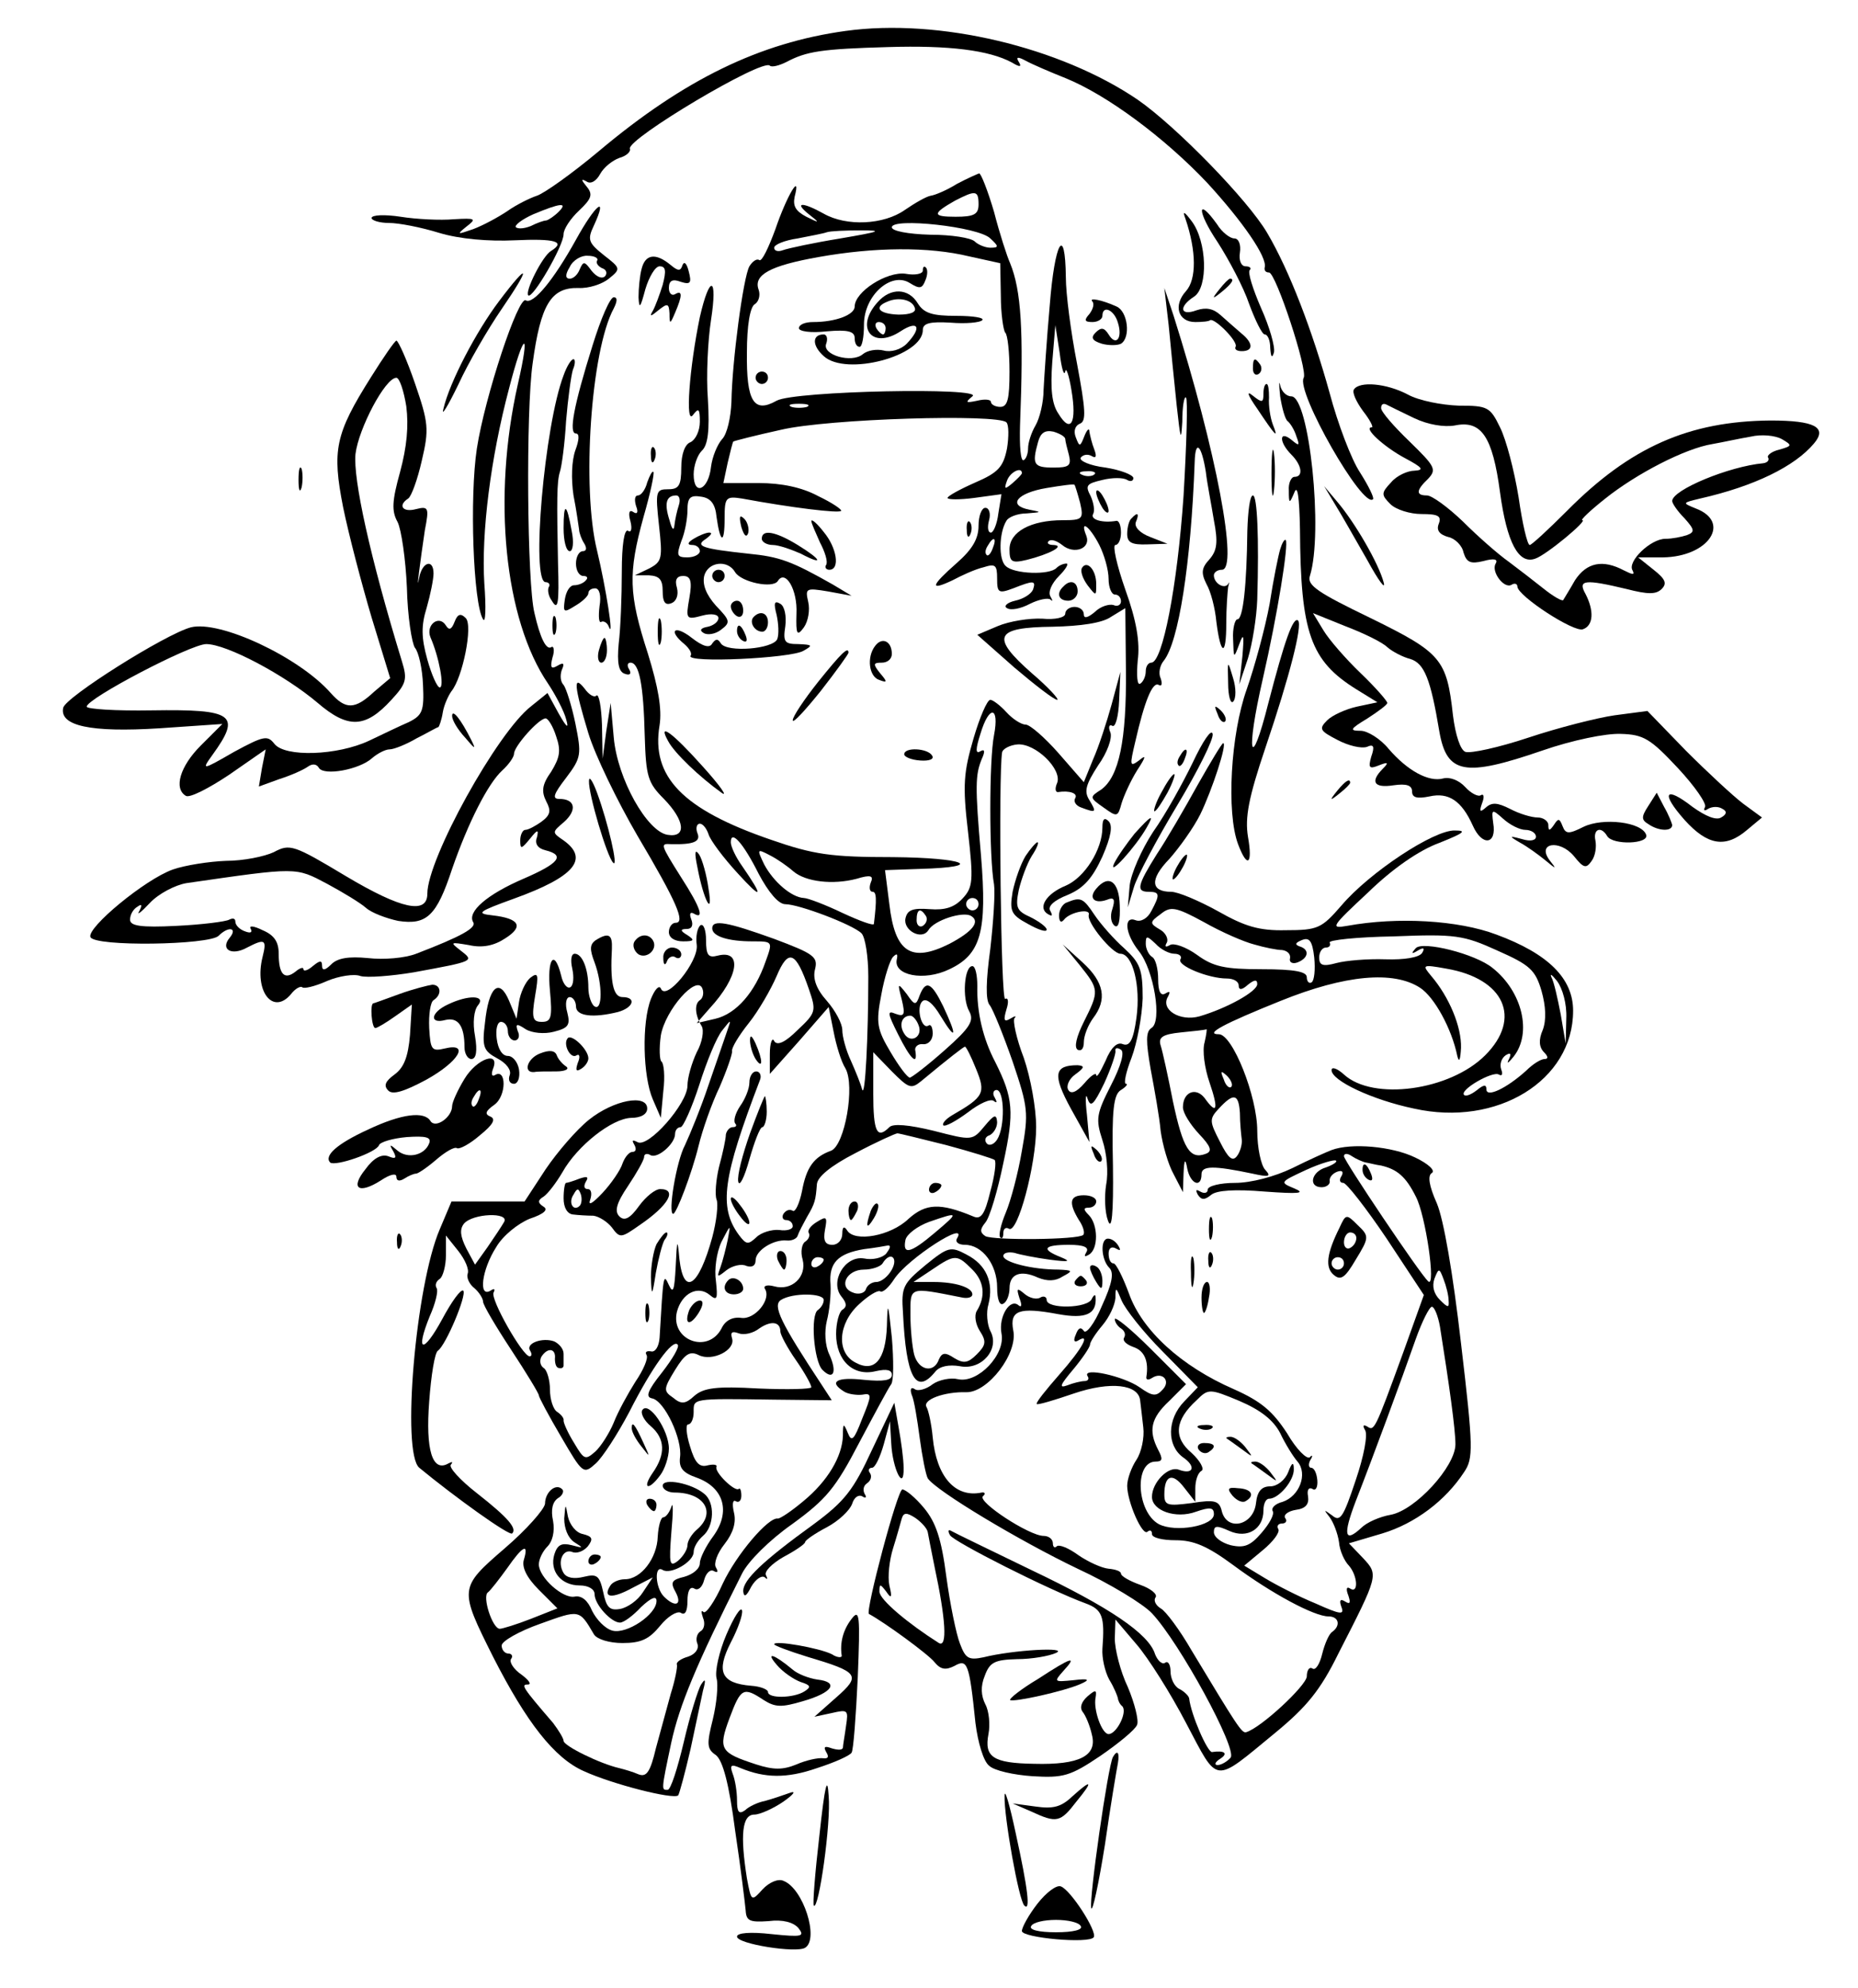 <?xml version="1.0" standalone="no"?>
<!DOCTYPE svg PUBLIC "-//W3C//DTD SVG 20010904//EN"
 "http://www.w3.org/TR/2001/REC-SVG-20010904/DTD/svg10.dtd">
<svg version="1.0" xmlns="http://www.w3.org/2000/svg"
 width="300pt" height="321pt" viewBox="0 0 300 321"
 preserveAspectRatio="xMidYMid meet">
<g transform="translate(0,321) scale(0.1,-0.1)"
fill="#000000" stroke="none">
<path d="M1365 3160 c-138 -19 -260 -78 -398 -194 -43 -36 -88 -68 -100 -72
-12 -4 -34 -15 -48 -25 -15 -10 -39 -23 -55 -29 -26 -9 -27 -9 -11 4 17 13 15
14 -20 12 -22 -2 -61 0 -86 4 -26 4 -47 3 -47 -2 0 -4 13 -8 28 -8 16 0 52 -7
81 -16 33 -10 80 -14 122 -12 65 3 83 -2 59 -17 -14 -8 -43 -66 -37 -72 7 -6
57 80 57 99 0 8 11 25 25 38 20 19 23 26 12 39 -9 11 -9 13 0 8 7 -5 16 1 22
12 6 11 20 22 31 26 11 3 19 10 17 15 -4 16 214 146 226 134 3 -3 15 0 27 6
32 17 56 21 164 24 98 3 163 -5 200 -25 13 -8 16 -7 11 1 -5 8 -2 9 11 2 11
-6 39 -18 64 -28 67 -27 160 -96 229 -169 57 -62 98 -121 93 -137 -1 -5 2 -8
7 -8 11 0 63 -158 56 -170 -13 -22 96 -213 112 -196 2 2 -7 21 -21 43 -14 21
-36 79 -49 128 -28 101 -65 198 -101 259 -31 53 -147 172 -209 215 -125 85
-321 132 -472 111z m-463 -292 c-7 -7 -16 -13 -20 -14 -4 0 -15 -4 -25 -9 -10
-4 -20 -5 -24 -2 -3 3 10 13 28 21 43 18 57 20 41 4z"/>
<path d="M1545 2913 c-16 -10 -35 -18 -42 -19 -7 -1 -26 -12 -42 -23 -34 -24
-94 -27 -131 -6 -34 19 -49 19 -24 -1 18 -14 18 -15 -4 -4 -17 9 -22 17 -19
32 11 42 -13 1 -31 -52 -11 -30 -22 -53 -26 -50 -4 3 -11 -2 -16 -10 -10 -18
-28 -154 -29 -219 -1 -25 -7 -52 -15 -60 -8 -9 -16 -29 -18 -45 -4 -37 -28
-48 -28 -12 0 14 6 31 13 38 10 9 13 32 10 83 -3 38 0 96 5 128 11 71 -2 75
-18 5 -17 -82 -24 -176 -11 -158 9 12 11 10 11 -11 0 -15 -7 -29 -15 -33 -9
-3 -15 -19 -15 -41 0 -29 -4 -35 -21 -35 -20 0 -21 -3 -15 -58 6 -54 5 -59
-16 -70 l-23 -11 23 0 c17 -1 22 -7 22 -26 0 -17 4 -23 14 -19 8 3 12 13 9 25
-4 13 0 19 10 19 12 0 15 -8 10 -36 -6 -34 -5 -35 21 -28 15 4 26 2 26 -4 0
-6 -8 -12 -17 -14 -12 -2 -14 -6 -7 -10 6 -4 19 -2 28 5 16 12 15 15 -8 39
-16 18 -22 34 -19 48 6 23 38 27 50 6 10 -16 61 -27 69 -14 12 19 32 -14 30
-53 -1 -34 1 -37 12 -22 7 10 10 28 7 41 -5 22 -4 23 32 17 l38 -7 -30 18
c-67 38 -86 45 -137 50 -74 8 -87 12 -68 24 8 6 11 10 5 10 -5 0 -17 -5 -25
-10 -10 -6 -11 -10 -2 -10 6 0 12 -4 12 -10 0 -5 -9 -10 -20 -10 -17 0 -18 3
-10 26 6 14 10 37 10 50 0 20 4 25 22 22 15 -2 23 -11 25 -33 6 -43 13 -44 13
-2 0 34 2 36 28 32 81 -15 156 -24 160 -20 2 2 -14 13 -37 24 -26 14 -59 21
-96 21 l-57 0 7 33 c4 17 8 33 9 34 1 1 36 10 77 19 76 18 350 26 364 12 4 -4
4 -23 1 -42 -6 -30 -14 -39 -51 -55 -25 -11 -45 -22 -45 -25 0 -3 20 -3 43 0
l44 6 -5 -31 c-2 -17 -8 -31 -12 -31 -5 0 -6 9 -3 20 3 11 0 20 -6 20 -6 0
-11 -13 -11 -29 0 -21 -10 -38 -35 -60 -42 -37 -45 -46 -7 -28 15 8 37 18 50
21 19 6 22 4 22 -18 0 -23 2 -25 26 -16 33 13 37 13 32 -2 -3 -7 -15 -15 -29
-18 -13 -3 -19 -9 -13 -12 6 -4 22 -1 37 7 14 7 29 10 33 7 4 -4 4 -2 0 5 -4
7 2 21 14 33 11 11 16 20 12 20 -5 0 -12 -3 -16 -7 -11 -12 -69 -10 -82 3 -12
10 -11 54 1 73 3 6 18 12 33 12 24 2 25 2 4 6 -36 7 -20 27 28 35 24 4 45 7
45 5 1 -1 5 -14 9 -29 6 -26 4 -28 -28 -28 -52 0 -86 -19 -86 -47 0 -20 3 -23
28 -17 36 9 63 23 43 24 -8 0 -11 3 -8 6 4 4 13 1 22 -6 19 -16 47 -6 39 15
-11 27 5 16 21 -15 8 -16 15 -40 15 -55 0 -14 5 -25 10 -25 6 0 10 -5 10 -11
0 -6 -6 -9 -12 -6 -7 2 -21 -2 -30 -11 -12 -10 -18 -11 -18 -4 0 7 -7 12 -15
12 -8 0 -15 -5 -15 -11 0 -6 -16 -10 -37 -8 -21 1 -53 -4 -72 -12 l-33 -14 60
-53 c33 -28 64 -52 69 -52 4 0 -14 20 -41 43 -67 59 -60 74 34 75 45 1 80 6
94 16 l23 14 1 -101 c1 -112 -11 -171 -40 -192 -19 -12 -19 -13 4 -29 22 -16
23 -15 29 7 4 13 15 37 25 53 15 23 15 26 3 16 -15 -11 -15 -8 -6 30 15 66 28
98 38 92 5 -3 6 2 3 11 -4 8 -1 21 5 28 24 30 44 156 50 321 1 37 11 28 18
-16 2 -18 9 -53 13 -78 7 -36 5 -49 -7 -63 -13 -14 -14 -22 -5 -40 7 -12 14
-39 16 -61 7 -55 16 -57 16 -3 0 25 2 51 3 59 2 7 2 10 0 5 -6 -9 -23 1 -23
14 0 5 6 9 13 9 27 0 -9 192 -78 410 l-15 45 7 -60 c3 -33 9 -91 13 -130 6
-54 7 -60 9 -26 0 24 3 42 6 39 3 -3 1 -75 -4 -159 -10 -146 -34 -269 -52
-269 -5 0 -9 -6 -9 -14 0 -8 -4 -17 -9 -20 -5 -3 -6 14 -4 37 4 30 -2 65 -20
115 -14 40 -21 72 -16 72 5 0 9 9 9 20 0 11 -3 19 -7 19 -23 -4 -43 2 -38 11
3 5 1 18 -4 29 -9 17 -7 20 19 26 16 4 34 4 40 0 5 -3 10 -2 10 3 0 5 -20 13
-45 17 -25 3 -43 11 -40 16 4 5 11 6 17 3 8 -5 9 -1 5 10 -4 10 -7 23 -8 29 0
7 -4 3 -8 -7 -7 -18 -8 -18 -14 -2 -4 10 -1 19 7 22 10 4 9 22 -5 97 -10 51
-18 113 -18 139 -1 87 -18 58 -26 -45 -5 -56 -9 -118 -10 -137 0 -19 -6 -45
-13 -57 -7 -12 -12 -28 -12 -37 0 -8 -3 -17 -7 -19 -5 -3 -7 23 -6 56 6 153 2
218 -16 262 -5 11 -17 48 -26 83 -10 34 -21 62 -24 62 -3 -1 -19 -8 -36 -17z
m35 -33 c0 -16 -7 -20 -37 -20 -38 0 -38 5 -1 26 33 17 38 17 38 -6z m19 -55
c14 -13 14 -15 0 -15 -8 0 -20 5 -25 10 -6 6 -38 11 -72 11 -36 1 -62 6 -62
12 0 16 140 1 159 -18z m-242 0 c-43 -7 -85 -16 -93 -19 -8 -3 -14 -1 -14 4 0
5 17 12 38 15 20 4 42 8 47 10 6 2 30 3 55 3 37 0 31 -2 -33 -13z m208 -29
l50 -11 1 -53 c0 -28 4 -55 7 -59 4 -3 7 -32 7 -63 0 -44 -3 -57 -15 -57 -8 0
-15 4 -15 8 0 4 -10 5 -22 2 -19 -4 -20 -3 -8 7 21 15 -287 9 -316 -7 -37 -21
-49 -1 -48 78 0 43 5 74 13 78 6 4 9 14 6 23 -9 24 18 39 97 53 90 16 177 17
243 1z m155 -186 c1 8 6 -5 10 -30 9 -53 -1 -71 -21 -38 -11 16 -13 41 -10 83
l5 60 7 -45 c3 -25 7 -38 9 -30z m-417 -57 c-7 -2 -19 -2 -25 0 -7 3 -2 5 12
5 14 0 19 -2 13 -5z m417 -52 c0 -3 3 -15 6 -26 4 -17 0 -20 -25 -20 -32 0
-35 5 -25 41 4 15 11 20 25 17 10 -3 19 -8 19 -12z m-70 -55 c0 -2 -7 -9 -15
-16 -13 -11 -14 -10 -9 4 5 14 24 23 24 12z m117 -2 c-3 -3 -12 -4 -19 -1 -8
3 -5 6 6 6 11 1 17 -2 13 -5z m-671 -50 c-3 -9 -6 -23 -7 -32 -1 -10 -4 -7 -8
8 -9 28 -5 40 11 40 5 0 7 -7 4 -16z m507 -69 c-3 -9 -8 -14 -10 -11 -3 3 -2
9 2 15 9 16 15 13 8 -4z"/>
<path d="M1490 2773 c0 -5 -12 -8 -28 -5 -30 4 -82 -29 -82 -53 0 -13 -30 -25
-67 -25 -13 0 -23 -4 -23 -10 0 -5 19 -8 45 -5 34 3 45 0 45 -11 0 -8 3 -14 8
-14 4 0 7 16 7 36 0 47 44 86 74 67 16 -10 20 -9 25 4 4 9 4 18 1 21 -3 3 -5
1 -5 -5z"/>
<path d="M1417 2722 c-37 -41 -9 -77 37 -47 29 19 35 6 10 -20 -10 -10 -26
-14 -37 -11 -12 3 -27 0 -34 -6 -18 -15 -66 -1 -59 17 3 8 1 15 -4 15 -19 0
-19 -18 0 -35 36 -33 160 0 160 42 0 11 11 14 45 12 24 -2 47 0 51 4 4 4 -15
7 -42 7 -38 0 -52 4 -62 20 -15 25 -44 26 -65 2z m60 -9 c3 -7 -7 -11 -26 -11
-32 1 -41 12 -18 21 18 8 40 3 44 -10z m-47 -33 c0 -5 -2 -10 -4 -10 -3 0 -8
5 -11 10 -3 6 -1 10 4 10 6 0 11 -4 11 -10z"/>
<path d="M1220 2600 c0 -5 5 -10 10 -10 6 0 10 5 10 10 0 6 -4 10 -10 10 -5 0
-10 -4 -10 -10z"/>
<path d="M930 2823 c-36 -65 -69 -105 -81 -98 -12 8 -66 -155 -79 -239 -12
-78 -6 -251 10 -276 4 -7 5 19 2 58 -5 81 10 202 40 315 24 93 35 97 14 6 -41
-182 -22 -379 49 -483 12 -18 26 -45 29 -57 5 -17 1 -14 -12 9 l-18 33 -26
-21 c-55 -42 -168 -247 -168 -303 0 -34 -42 -25 -131 28 -85 51 -91 53 -117
39 -15 -7 -49 -14 -77 -14 -27 -1 -66 -7 -86 -14 -45 -16 -139 -94 -133 -109
6 -16 192 -13 207 2 16 16 31 13 18 -3 -16 -19 3 -30 28 -16 29 15 32 13 25
-15 -14 -56 17 -95 46 -60 7 9 15 13 18 11 2 -3 20 1 40 10 19 8 44 12 54 8
11 -3 50 0 86 6 98 18 98 18 76 35 -18 14 -17 14 13 9 22 -5 41 -1 59 11 30
19 23 32 -21 37 -27 3 -23 6 35 27 97 35 122 64 80 94 -19 13 -19 13 1 30 21
19 18 37 -8 37 -12 0 -9 8 11 34 25 33 25 38 15 88 -6 29 -15 57 -19 62 -5 5
-6 15 -3 24 5 11 3 13 -7 7 -10 -6 -12 -3 -8 13 4 12 2 20 -2 17 -8 -5 -18 15
-27 55 -12 47 -14 326 -3 403 13 96 30 123 74 122 16 -1 38 6 49 15 20 16 19
17 -8 38 -25 20 -27 25 -16 48 23 50 3 35 -29 -23z m34 -34 c-2 -4 2 -9 8 -12
7 -2 9 -8 5 -13 -5 -5 -14 -1 -22 9 -11 15 -13 16 -19 2 -3 -8 -10 -15 -16
-15 -7 0 -8 6 0 19 5 11 19 19 29 18 11 0 18 -4 15 -8z m-66 -768 c8 -23 6
-34 -8 -57 -15 -21 -16 -32 -8 -48 8 -15 7 -22 -8 -33 -10 -7 -21 -13 -26 -13
-4 0 -8 -8 -8 -17 0 -15 2 -14 16 3 12 15 14 15 11 2 -4 -10 1 -18 14 -21 32
-8 22 -21 -36 -46 -58 -25 -91 -53 -81 -70 6 -9 -19 -23 -92 -51 -18 -7 -52
-10 -78 -7 -31 3 -49 0 -59 -10 -10 -10 -15 -11 -15 -2 0 9 -4 8 -15 -1 -8 -7
-15 -9 -15 -5 0 4 -6 2 -13 -4 -18 -14 -27 -4 -27 29 0 19 -7 30 -26 38 -14 7
-23 8 -19 2 3 -6 -1 -7 -9 -4 -9 3 -16 10 -16 16 0 5 -4 6 -10 3 -5 -3 -43 -8
-85 -10 -58 -3 -75 0 -75 10 0 8 5 17 12 21 7 5 8 3 3 -7 -5 -8 3 -2 17 13 14
15 41 29 59 32 180 26 176 26 227 -1 26 -14 54 -31 63 -39 9 -8 33 -17 52 -21
46 -7 62 8 87 84 26 75 58 138 81 159 11 10 19 22 19 27 0 12 40 57 51 57 4 0
12 -13 17 -29z"/>
<path d="M1914 2857 c18 -53 18 -98 1 -117 -21 -23 -13 -50 15 -50 11 0 22 1
24 3 7 4 46 -35 41 -43 -2 -4 2 -7 10 -7 19 0 19 13 -1 29 -8 7 -23 20 -33 29
-12 11 -24 13 -39 8 -27 -10 -29 6 -4 22 23 15 21 89 -4 122 -12 16 -15 17
-10 4z"/>
<path d="M1966 2819 c18 -28 42 -73 51 -100 10 -27 21 -49 25 -49 5 0 9 -10 9
-22 1 -15 3 -17 6 -7 2 9 -7 41 -21 72 -13 30 -22 58 -18 61 3 3 0 6 -7 6 -7
0 -11 10 -9 22 2 13 -2 23 -9 23 -7 0 -20 10 -28 23 -33 46 -32 20 1 -29z"/>
<path d="M1036 2776 c-3 -11 -5 -32 -5 -46 1 -20 3 -17 11 13 6 20 16 37 23
37 10 0 11 -7 5 -30 -5 -16 -12 -35 -16 -42 -6 -10 -3 -9 9 1 15 12 17 11 18
-5 0 -18 1 -18 9 1 12 28 12 37 0 30 -5 -3 -10 1 -10 10 0 12 6 15 19 10 16
-5 18 -2 13 17 -3 12 -7 17 -10 10 -3 -10 -7 -10 -19 0 -24 20 -41 18 -47 -6z"/>
<path d="M806 2724 c-37 -49 -80 -131 -90 -174 -4 -14 7 4 24 39 16 35 48 90
70 122 48 70 45 78 -4 13z"/>
<path d="M1969 2743 c-13 -16 -12 -17 4 -4 16 13 21 21 13 21 -2 0 -10 -8 -17
-17z"/>
<path d="M957 2653 c-31 -99 -39 -143 -27 -143 6 0 5 -11 -1 -27 -6 -17 -7
-46 -3 -73 5 -25 8 -49 9 -55 0 -5 4 -16 8 -22 5 -8 4 -13 -2 -13 -6 0 -11 -9
-11 -20 0 -11 5 -20 12 -20 6 0 8 -3 4 -7 -4 -5 -13 -8 -19 -8 -7 0 -13 -10
-15 -23 -3 -21 -2 -22 17 -10 12 7 21 16 21 20 0 5 5 8 11 8 7 0 10 -12 7 -29
-2 -17 -1 -28 3 -25 4 2 10 -2 12 -8 9 -23 -5 65 -19 123 -25 101 -10 323 27
391 6 12 6 18 0 18 -6 0 -21 -35 -34 -77z"/>
<path d="M1764 2723 c3 -4 1 -12 -5 -20 -9 -10 -8 -13 5 -13 9 0 16 5 16 10 0
18 19 10 25 -11 8 -25 -3 -39 -15 -19 -7 11 -12 12 -21 3 -8 -8 -6 -13 10 -18
11 -3 25 -3 31 0 16 10 11 52 -7 60 -24 11 -46 15 -39 8z"/>
<path d="M599 2601 c-58 -92 -63 -118 -45 -210 9 -44 30 -124 46 -178 l30 -98
-26 -22 c-31 -29 -46 -29 -70 -2 -51 58 -179 118 -226 106 -41 -11 -203 -113
-206 -130 -6 -29 44 -40 155 -33 l102 7 -35 -35 c-33 -33 -44 -69 -24 -81 6
-4 37 12 70 34 l59 41 -6 -30 -5 -30 33 12 c19 6 39 15 46 20 7 5 14 5 18 -2
8 -13 65 -3 86 16 8 7 21 14 28 14 7 0 27 8 44 18 18 9 33 18 35 18 1 1 5 11
7 24 2 12 9 27 14 34 18 22 35 106 23 118 -8 8 -13 7 -18 -6 -5 -13 -9 -14
-14 -6 -11 18 -33 1 -25 -19 14 -32 23 -81 15 -81 -4 0 -13 20 -20 45 -10 36
-10 55 -1 84 6 21 11 46 11 55 0 24 -18 19 -23 -6 -6 -32 2 29 9 76 7 36 6 39
-14 34 -22 -6 -30 6 -13 17 5 3 15 30 22 61 12 51 11 61 -11 125 -13 38 -27
69 -30 69 -3 -1 -21 -27 -41 -59z m57 -47 c4 -32 1 -65 -10 -106 -13 -47 -14
-63 -4 -81 6 -12 13 -60 15 -106 1 -46 8 -90 13 -97 6 -7 12 -34 13 -60 2 -42
-1 -49 -23 -60 -14 -6 -43 -20 -64 -30 -51 -24 -136 -27 -153 -5 -11 14 -17
13 -65 -13 -52 -30 -53 -30 -35 -5 47 65 35 74 -98 72 -58 -1 -105 2 -105 6 0
13 168 101 193 101 33 0 127 -50 180 -95 49 -42 77 -41 119 5 24 26 26 33 17
62 -52 170 -79 295 -75 335 5 41 48 123 66 123 5 0 12 -21 16 -46z"/>
<path d="M910 2604 c-31 -81 -53 -334 -29 -334 5 0 8 -4 5 -8 -2 -4 -1 -14 5
-22 10 -17 12 -5 10 60 -2 102 -2 132 3 148 3 9 8 46 10 82 3 36 8 73 11 83 4
9 4 17 1 17 -4 0 -11 -12 -16 -26z"/>
<path d="M2023 2615 c0 -8 4 -12 9 -9 5 3 6 10 3 15 -9 13 -12 11 -12 -6z"/>
<path d="M2067 2570 c3 -19 8 -37 12 -40 4 -3 11 -14 14 -24 6 -16 5 -17 -8
-6 -20 16 -20 -4 0 -24 17 -17 20 -36 5 -36 -5 0 -10 -10 -9 -22 0 -22 1 -22
9 -3 5 13 8 -7 9 -60 1 -167 17 -212 91 -258 l34 -21 -33 -7 c-18 -4 -40 -14
-48 -22 -14 -14 -12 -17 17 -32 17 -9 38 -14 47 -11 11 5 13 1 7 -16 -5 -18
-3 -20 12 -14 15 6 17 5 7 -5 -21 -21 -15 -32 17 -27 21 3 30 0 30 -10 0 -10
8 -12 28 -8 31 7 52 -7 70 -47 15 -34 39 -31 33 4 -3 23 -2 23 16 7 11 -10 27
-18 36 -18 9 0 17 -5 17 -11 0 -6 -9 -8 -22 -4 -22 6 -22 5 -3 -6 11 -6 29
-19 40 -28 18 -15 19 -15 7 0 -21 28 16 34 39 7 16 -20 20 -21 29 -8 6 8 8 23
6 33 -4 18 9 24 19 7 9 -15 68 -13 63 2 -7 21 -70 28 -101 13 -24 -12 -29 -12
-34 1 -5 13 -7 13 -14 2 -7 -10 -9 -10 -9 0 0 6 -8 12 -17 12 -10 0 -30 6 -45
14 -20 10 -29 11 -39 2 -9 -8 -11 -7 -6 7 4 10 3 16 -2 13 -4 -3 -16 3 -25 13
-10 11 -25 17 -36 14 -23 -6 -57 12 -88 48 -13 16 -34 29 -45 29 -19 0 -17 3
11 20 17 11 32 22 32 25 0 3 -19 25 -43 48 -24 23 -51 54 -60 69 l-17 28 52
-21 c29 -11 60 -26 68 -34 8 -7 25 -16 37 -19 23 -7 33 -33 47 -117 12 -69 41
-74 166 -31 49 17 103 28 127 27 37 -1 48 -8 92 -55 28 -30 47 -58 44 -63 -3
-6 -1 -7 5 -3 7 4 17 4 23 0 8 -4 7 -9 -2 -14 -8 -5 -25 2 -46 17 -45 35 -52
23 -13 -21 37 -41 66 -46 101 -16 l24 20 -30 22 c-16 12 -58 51 -93 86 l-62
64 -53 -7 c-28 -4 -91 -20 -139 -36 -48 -16 -94 -26 -102 -23 -8 3 -16 27 -20
59 -10 91 -19 101 -133 157 -85 41 -103 53 -98 68 22 70 -1 290 -30 290 -8 0
-16 8 -18 18 -2 9 -2 1 0 -18z"/>
<path d="M2040 2574 c0 -14 -2 -15 -17 -3 -11 9 -9 2 7 -21 30 -45 35 -50 25
-25 -4 11 -7 30 -6 43 0 12 -1 22 -4 22 -3 0 -5 -7 -5 -16z"/>
<path d="M2186 2581 c-3 -5 4 -20 15 -35 11 -14 17 -26 14 -26 -15 0 20 -32
54 -50 28 -15 31 -19 15 -20 -11 0 -29 -8 -38 -19 -16 -17 -16 -20 -1 -35 9
-9 32 -16 50 -16 27 0 33 -3 28 -16 -4 -10 1 -17 15 -21 11 -2 23 -14 25 -25
5 -16 11 -19 32 -14 18 5 24 3 20 -4 -8 -13 14 -42 26 -34 5 3 9 1 9 -3 0 -15
92 -75 106 -69 17 6 18 30 4 57 -13 23 -1 24 66 8 35 -9 48 -9 57 0 9 9 6 16
-13 31 l-25 20 40 0 c74 1 111 57 53 79 -22 9 -22 9 7 16 88 20 153 52 184 89
22 26 1 37 -70 37 -132 -1 -227 -43 -329 -146 -30 -30 -57 -55 -60 -55 -4 0
-12 35 -18 77 -7 43 -20 93 -30 113 -16 33 -20 35 -67 35 -27 1 -64 8 -82 18
-34 18 -78 22 -87 8z m97 -46 c23 -11 49 -15 66 -12 43 9 61 -18 73 -108 11
-81 30 -117 57 -107 18 6 85 62 76 62 -4 0 13 16 37 35 50 40 129 81 173 88
17 3 44 9 62 12 17 4 39 2 50 -4 17 -10 17 -11 -4 -17 -13 -3 -21 -10 -18 -13
2 -4 -1 -8 -8 -9 -55 -5 -147 -43 -147 -61 0 -4 9 -17 20 -28 16 -18 17 -22 4
-27 -9 -3 -24 -6 -35 -6 -24 0 -62 -37 -53 -51 4 -8 0 -7 -14 0 -34 18 -60 13
-79 -16 -9 -16 -18 -30 -19 -32 -2 -2 -16 6 -31 18 -15 12 -41 32 -57 44 -17
12 -50 41 -74 65 -24 23 -50 42 -58 42 -18 0 -18 8 2 27 14 15 11 20 -30 60
-25 24 -46 48 -46 54 0 6 3 8 8 6 4 -2 24 -12 45 -22z"/>
<path d="M2053 2445 c0 -33 2 -45 4 -27 2 18 2 45 0 60 -2 15 -4 0 -4 -33z"/>
<path d="M1051 2474 c0 -11 3 -14 6 -6 3 7 2 16 -1 19 -3 4 -6 -2 -5 -13z"/>
<path d="M482 2435 c0 -16 2 -22 5 -12 2 9 2 23 0 30 -3 6 -5 -1 -5 -18z"/>
<path d="M1045 2431 c-3 -12 -10 -21 -15 -21 -5 0 -6 -7 -3 -17 4 -10 2 -14
-4 -10 -7 5 -9 -1 -5 -15 3 -12 1 -19 -4 -15 -6 3 -10 -23 -10 -66 0 -40 -2
-92 -5 -116 -3 -32 0 -46 10 -49 8 -3 11 0 7 7 -4 6 -3 11 2 11 14 0 21 -35
23 -118 2 -66 5 -76 31 -102 34 -35 37 -63 6 -58 -33 5 -81 90 -87 157 l-5 56
-7 -45 -6 -45 -1 54 c-1 30 -5 51 -9 48 -3 -4 -12 1 -19 11 -19 24 -17 4 6
-72 11 -36 47 -110 79 -165 64 -108 78 -141 62 -141 -6 0 -11 -7 -11 -15 0 -9
9 -15 23 -15 18 0 19 2 7 10 -12 7 -12 10 -1 10 8 0 11 6 7 16 -3 8 -2 12 4 9
18 -11 11 10 -20 58 -34 54 -34 55 -17 54 37 -1 49 4 43 18 -3 8 -1 15 4 15 5
0 11 -8 14 -17 3 -10 24 -38 47 -63 40 -44 43 -40 7 12 -10 14 -18 31 -18 38
0 21 20 -1 45 -51 16 -30 32 -49 43 -49 22 0 109 -33 123 -47 6 -6 11 -37 11
-70 0 -95 -5 -198 -10 -182 -2 8 -10 28 -18 46 -8 17 -14 39 -14 50 0 10 -11
31 -25 47 -17 19 -23 36 -19 51 5 20 -2 25 -66 49 -75 27 -100 32 -100 17 0
-13 26 -21 65 -21 33 0 33 0 21 -33 -17 -49 -47 -84 -81 -92 l-30 -7 21 24
c47 51 53 95 13 85 -15 -4 -19 0 -19 25 0 16 -4 27 -9 24 -5 -4 -8 -18 -6 -32
3 -27 -50 -92 -58 -70 -3 6 -10 -2 -16 -17 -15 -38 -13 -125 3 -162 l13 -30 4
43 c3 24 1 45 -3 48 -3 2 -4 21 -1 42 7 41 58 99 67 76 3 -7 1 -16 -4 -19 -9
-6 -8 -24 3 -42 4 -7 1 -26 -8 -42 -8 -17 -15 -41 -15 -54 0 -29 -64 -102 -81
-91 -8 4 -9 3 -5 -4 4 -7 3 -12 -3 -12 -5 0 -12 -8 -16 -19 -3 -10 -18 -32
-32 -47 -16 -17 -24 -22 -20 -11 3 9 2 17 -4 17 -6 0 -7 5 -3 12 5 8 2 9 -10
5 -10 -4 -20 -7 -22 -7 -2 0 -4 -11 -4 -25 0 -15 6 -25 15 -26 8 -1 23 -2 33
-2 9 -1 23 -10 30 -19 13 -18 15 -17 45 4 47 32 61 58 33 58 -8 0 -23 -12 -34
-27 -15 -21 -24 -25 -32 -17 -8 8 -5 21 14 49 14 21 26 42 26 47 0 5 5 6 10 3
11 -7 40 18 40 34 0 6 4 11 9 11 4 0 18 31 30 68 12 38 28 77 37 88 15 19 15
19 8 -1 -4 -11 -17 -50 -30 -87 -12 -36 -30 -80 -38 -97 -14 -26 -28 -111 -19
-111 5 0 30 65 41 110 6 25 21 68 34 95 12 28 21 54 20 58 -1 5 11 25 27 45
16 20 36 55 45 76 19 45 31 40 52 -21 12 -35 12 -38 -18 -66 -20 -20 -33 -26
-38 -18 -3 7 -7 -3 -7 -21 l0 -32 48 54 47 54 8 -40 c4 -21 12 -48 19 -59 16
-28 -1 -124 -23 -133 -28 -10 -40 -27 -47 -65 -4 -20 -11 -35 -15 -32 -5 3
-11 1 -15 -5 -3 -5 -1 -10 4 -10 6 0 11 -4 11 -10 0 -5 -10 -8 -22 -6 -12 1
-29 -4 -37 -12 -13 -12 -16 -12 -28 4 -33 45 -26 93 34 250 3 7 0 14 -6 14 -6
0 -11 -8 -11 -18 0 -10 -7 -27 -15 -38 -8 -12 -11 -24 -8 -28 3 -3 2 -6 -4 -6
-5 0 -10 -6 -11 -12 0 -7 -5 -30 -11 -52 -5 -21 -7 -45 -4 -53 3 -7 0 -35 -7
-61 -22 -80 -46 -96 -53 -35 -3 34 -4 33 -6 -12 -2 -38 -4 -45 -11 -30 -9 20
-9 17 -15 -85 -1 -14 -7 -24 -14 -22 -7 1 -10 -1 -7 -6 3 -5 -5 -24 -18 -43
-12 -19 -28 -48 -35 -66 -7 -17 -21 -39 -30 -47 -16 -14 -18 -13 -34 14 -10
16 -17 32 -17 36 1 4 -4 10 -10 14 -7 4 -12 21 -12 36 0 16 -5 32 -10 35 -6 4
-7 12 -4 18 10 16 24 14 22 -3 0 -8 2 -15 7 -15 4 -1 7 1 7 4 0 3 0 11 0 19 0
8 -7 16 -15 20 -19 7 -47 -3 -39 -15 3 -5 3 -9 -1 -9 -11 0 -64 93 -58 103 3
6 1 7 -5 3 -20 -12 -14 34 9 70 11 19 35 38 54 46 24 8 31 15 22 20 -9 6 -9
10 1 16 7 5 20 22 30 39 24 43 80 87 111 88 16 0 26 6 26 15 0 24 -54 14 -94
-18 -20 -16 -51 -52 -70 -80 l-34 -52 -59 0 -59 0 -19 -45 c-39 -91 -62 -361
-33 -385 57 -47 146 -111 150 -106 8 8 -6 25 -57 65 -27 21 -46 42 -42 46 4 5
2 5 -4 2 -26 -15 -37 22 -31 100 3 42 9 79 14 82 13 9 47 90 41 97 -4 3 -19
-18 -34 -46 -31 -57 -44 -54 -20 5 9 20 14 41 11 45 -3 5 -1 11 5 15 5 3 10
21 10 38 l0 32 20 -25 c11 -14 18 -30 15 -37 -2 -6 3 -17 11 -23 8 -7 14 -17
14 -22 0 -5 20 -39 45 -77 25 -38 45 -71 45 -74 0 -3 16 -33 36 -67 35 -60 36
-61 56 -43 11 10 35 47 54 83 37 73 70 118 78 109 4 -3 -8 -23 -25 -45 -24
-30 -27 -40 -16 -42 20 -4 49 -66 45 -95 -2 -17 4 -25 27 -33 44 -16 55 -55
27 -94 -12 -16 -22 -36 -22 -44 0 -9 -11 -18 -25 -22 -21 -5 -23 -9 -14 -25
11 -21 -1 -25 -19 -7 -14 14 -16 52 -2 43 13 -8 50 13 50 29 0 8 7 19 15 26
18 15 20 54 2 68 -20 17 -67 26 -67 13 0 -6 9 -11 19 -11 49 0 68 -33 36 -60
-8 -7 -15 -18 -15 -25 0 -7 -7 -18 -15 -25 -14 -11 -15 -6 -11 46 3 32 3 51 0
41 -3 -9 -9 -17 -13 -17 -4 0 -8 -14 -9 -31 -1 -35 -27 -69 -53 -69 -10 0 -21
-5 -24 -11 -12 -19 3 -21 36 -3 l33 17 -16 -24 c-8 -13 -25 -25 -37 -27 -17
-3 -22 3 -27 27 -6 27 -10 30 -31 25 -16 -4 -28 -2 -33 6 -11 18 -1 40 14 34
7 -3 18 1 25 9 9 12 8 16 -8 20 -11 2 -21 15 -24 28 -4 22 -4 22 -6 -3 0 -16
6 -31 16 -38 16 -10 15 -10 -4 -5 -16 4 -23 1 -28 -15 -8 -27 11 -50 41 -50
14 0 24 -6 24 -14 0 -17 27 -46 41 -46 6 0 21 11 34 25 16 15 25 19 25 10 0
-22 -48 -54 -71 -48 -12 3 -26 18 -33 32 -7 17 -17 25 -28 23 -19 -4 -58 31
-58 52 0 8 6 21 14 29 8 8 12 24 9 41 -4 18 -1 31 8 37 7 4 10 11 7 14 -10 11
-28 -4 -28 -23 -1 -9 -30 -42 -65 -72 -74 -64 -74 -65 -19 -175 54 -106 99
-164 147 -185 46 -21 144 -46 152 -39 2 3 11 36 20 75 8 38 17 80 20 94 5 18
4 21 -3 10 -5 -8 -18 -50 -28 -93 -10 -42 -21 -77 -26 -77 -10 0 -11 -3 6 77
13 59 39 123 114 272 10 20 44 54 81 80 55 40 70 58 108 131 25 47 48 90 52
95 4 6 4 39 1 75 -6 58 -7 60 -8 19 -2 -55 -20 -76 -51 -59 -31 16 -28 63 6
94 15 14 30 23 34 21 4 -3 14 6 23 20 22 33 121 97 101 65 -3 -5 2 -10 13 -10
28 0 52 -32 52 -69 0 -19 4 -30 10 -26 6 3 10 15 10 25 0 23 18 30 46 17 15
-6 28 -6 40 2 17 9 16 10 -7 11 -43 0 -89 12 -89 22 0 5 8 7 18 5 9 -3 35 -8
57 -11 31 -4 35 -3 18 4 -33 13 -28 20 13 20 24 0 33 -4 28 -12 -4 -7 -3 -8 4
-4 16 9 15 49 0 64 -9 9 -9 12 0 12 7 0 12 5 12 10 0 6 -9 10 -20 10 -23 0
-25 -12 -8 -40 7 -10 10 -21 7 -24 -8 -8 -145 -9 -158 -2 -9 6 -9 11 0 22 7 8
20 52 29 96 18 83 16 105 -13 163 -20 38 -30 81 -29 123 0 17 -3 32 -8 32 -13
0 -17 -52 -5 -73 8 -15 2 -26 -40 -63 -27 -24 -53 -44 -56 -44 -4 0 -18 19
-31 41 -22 37 -24 47 -15 93 5 28 14 56 19 61 6 6 8 5 6 -4 -6 -26 44 -36 85
-16 51 24 61 61 51 183 -10 114 -9 131 1 156 6 13 5 17 -2 13 -8 -5 -8 3 0 28
14 47 31 45 22 -2 -8 -40 -8 -198 0 -241 2 -14 -1 -60 -6 -104 -7 -51 -8 -83
-1 -91 5 -6 22 -48 37 -91 25 -74 26 -83 15 -144 -6 -36 -18 -81 -26 -100 -8
-19 -12 -37 -9 -40 3 -3 5 0 5 7 0 7 4 10 9 7 14 -9 44 103 44 164 0 31 -9 80
-20 112 -12 31 -18 60 -15 64 4 4 1 4 -7 -1 -10 -6 -11 -2 -6 15 4 12 3 20 -2
17 -7 -4 -11 361 -5 398 1 6 13 12 25 13 29 2 72 -40 64 -62 -4 -9 -3 -15 1
-15 19 3 33 -2 28 -10 -3 -5 1 -12 10 -15 24 -9 25 -8 13 12 -9 14 -6 25 14
56 15 21 23 44 20 53 -4 9 -2 14 3 11 5 -3 10 15 11 41 l2 46 -14 -52 c-8 -29
-21 -69 -30 -89 l-15 -37 -41 47 c-22 25 -46 46 -53 46 -7 0 -21 9 -31 20 -10
11 -22 20 -26 20 -5 0 -17 -28 -27 -62 -16 -55 -18 -75 -9 -151 9 -79 8 -90
-9 -108 -13 -14 -28 -19 -53 -17 -27 2 -36 -1 -39 -15 -4 -19 26 -36 37 -19 9
16 56 31 69 23 15 -9 3 -25 -35 -45 -62 -31 -88 -14 -97 64 l-7 55 57 2 c107
3 72 18 -44 19 -100 0 -128 4 -197 28 -143 49 -194 102 -180 185 4 26 -2 61
-19 116 -31 96 -32 129 -7 220 11 38 18 71 16 73 -2 2 -6 -6 -10 -17z m236
-628 c20 -17 64 -22 102 -12 23 7 28 5 23 -6 -3 -8 -2 -15 3 -15 6 0 7 -11 2
-52 -1 -3 -23 5 -51 18 -27 13 -56 24 -62 24 -20 1 -49 26 -64 54 -12 25 -12
26 9 15 12 -6 29 -18 38 -26z m299 -53 c0 -5 -4 -10 -10 -10 -5 0 -10 5 -10
10 0 6 5 10 10 10 6 0 10 -4 10 -10z m-85 -19 c3 -5 1 -12 -5 -16 -5 -3 -10 1
-10 9 0 18 6 21 15 7z m81 -247 c16 -39 13 -45 -39 -75 -10 -6 -16 -13 -14
-16 3 -3 21 7 40 21 18 14 37 23 42 18 5 -4 5 -1 1 6 -4 6 -2 12 3 12 13 0 14
-60 1 -80 -5 -8 -13 -11 -17 -6 -4 5 -2 11 5 13 6 3 12 12 12 21 -1 14 -5 12
-20 -6 -20 -24 -20 -24 -82 -8 -41 10 -66 12 -72 6 -20 -20 -26 -8 -26 55 l0
66 30 -31 c27 -27 31 -29 47 -16 47 39 68 55 71 56 2 0 10 -16 18 -36z m-48
-123 c41 -11 76 -22 78 -24 3 -3 0 -26 -7 -51 -9 -37 -15 -46 -28 -40 -53 22
-76 21 -104 -4 -29 -28 -87 -38 -99 -19 -5 8 -8 6 -8 -5 0 -10 -7 -18 -16 -18
-12 0 -15 7 -12 24 4 21 3 23 -13 13 -10 -6 -16 -14 -13 -18 2 -4 0 -10 -6
-14 -5 -3 -8 -16 -4 -29 7 -28 -18 -51 -46 -43 -11 3 -18 1 -15 -4 11 -17 -16
-50 -38 -47 -14 2 -26 -4 -32 -17 -22 -42 -83 -19 -72 27 8 30 34 43 53 27 12
-10 13 -6 10 22 -3 19 1 47 9 64 15 29 15 29 10 3 -3 -14 -8 -34 -12 -45 -6
-16 -5 -16 10 -4 9 7 24 11 32 7 9 -3 15 0 15 9 0 16 29 34 50 32 8 -1 17 3
18 8 2 6 9 19 15 30 13 22 14 27 16 53 1 12 23 30 62 50 34 18 65 32 68 32 3
0 39 -9 79 -19z m-592 -98 c-10 -10 -19 5 -10 18 6 11 8 11 12 0 2 -7 1 -15
-2 -18z m-122 -26 c-4 -7 -16 -25 -27 -41 l-20 -28 -14 26 c-10 20 -11 31 -4
40 14 17 74 19 65 3z m696 -17 c-40 -34 -53 -37 -48 -12 2 9 19 22 38 29 49
17 49 16 10 -17z m-79 -34 c-6 -7 -22 -11 -36 -8 -31 5 -56 -38 -36 -62 8 -10
9 -16 1 -21 -5 -3 -10 -21 -10 -39 0 -43 28 -69 64 -60 18 4 26 2 26 -6 0 -9
-13 -11 -45 -8 -44 5 -58 -3 -32 -19 6 -4 20 -6 29 -5 16 3 16 0 0 -39 -13
-34 -17 -38 -23 -23 -7 17 -8 16 -8 -4 -1 -34 -25 -74 -64 -106 -19 -16 -37
-28 -41 -28 -15 3 -67 -58 -89 -105 -13 -29 -27 -49 -31 -46 -4 4 -4 0 -1 -9
4 -9 2 -19 -4 -22 -6 -4 -8 -13 -5 -20 3 -8 -3 -17 -15 -21 -11 -3 -20 -9 -18
-13 1 -4 -3 -25 -10 -47 -6 -22 -17 -62 -24 -88 -9 -38 -15 -47 -28 -42 -9 4
-23 8 -31 10 -31 7 -90 36 -90 44 0 4 -8 17 -17 29 -50 58 -52 62 -41 62 7 0
2 7 -10 16 -12 8 -20 20 -17 25 4 5 1 9 -4 9 -6 0 -11 6 -11 13 0 7 28 23 62
35 64 23 63 24 87 -17 5 -8 25 -14 46 -14 30 0 43 6 61 28 12 15 27 24 33 21
7 -5 11 2 11 19 0 16 4 24 11 20 6 -4 13 2 16 14 3 11 10 18 16 14 6 -3 7 -1
3 6 -4 6 2 23 14 38 14 18 19 35 15 51 -3 13 -2 21 3 18 5 -3 9 1 9 9 0 8 -2
13 -4 11 -6 -6 -41 28 -36 36 1 3 -5 4 -14 2 -14 -4 -21 4 -29 31 -6 19 -7 35
-3 35 5 0 9 9 9 20 0 22 -4 22 129 20 l94 -1 -15 23 c-68 103 -81 130 -67 139
19 12 69 11 69 0 0 -6 -4 -12 -9 -16 -13 -7 -7 -83 7 -97 18 -18 24 -3 11 25
-7 15 -8 37 -4 54 4 15 7 42 6 59 -3 35 12 50 54 57 17 2 34 5 39 6 5 0 3 -5
-3 -13z m-101 -10 c0 -3 -4 -8 -10 -11 -5 -3 -10 -1 -10 4 0 6 5 11 10 11 6 0
10 -2 10 -4z m110 -16 c-6 -11 -17 -20 -25 -20 -7 0 -15 -5 -17 -12 -2 -6 -12
-9 -21 -5 -24 9 -10 37 18 37 13 0 27 5 30 10 12 20 26 10 15 -10z m-180 -100
c0 -5 11 -26 25 -46 14 -20 25 -40 25 -44 0 -3 -38 -4 -85 -2 -69 4 -89 1
-104 -12 -14 -13 -21 -14 -34 -3 -16 11 -16 14 3 45 16 26 24 31 38 24 22 -11
60 8 54 27 -3 10 0 12 11 8 8 -3 23 0 33 8 19 13 34 11 34 -5z m-414 -368 c-4
-12 4 -29 24 -49 l30 -30 -43 -17 c-23 -9 -46 -16 -50 -16 -12 0 -29 53 -19
59 4 3 18 21 31 39 25 36 35 41 27 14z"/>
<path d="M1500 1289 c0 -5 5 -7 10 -4 6 3 10 8 10 11 0 2 -4 4 -10 4 -5 0 -10
-5 -10 -11z"/>
<path d="M1370 1255 c0 -8 2 -15 4 -15 2 0 6 7 10 15 3 8 1 15 -4 15 -6 0 -10
-7 -10 -15z"/>
<path d="M1406 1255 c-9 -26 -7 -32 5 -12 6 10 9 21 6 23 -2 3 -7 -2 -11 -11z"/>
<path d="M1256 1175 c4 -8 8 -15 10 -15 2 0 4 7 4 15 0 8 -4 15 -10 15 -5 0
-7 -7 -4 -15z"/>
<path d="M1176 1143 c-11 -11 -6 -23 9 -23 8 0 15 4 15 9 0 13 -16 22 -24 14z"/>
<path d="M1113 1095 c-9 -24 1 -27 15 -5 8 13 8 20 2 20 -6 0 -13 -7 -17 -15z"/>
<path d="M1770 2415 c0 -5 5 -17 10 -25 5 -8 10 -10 10 -5 0 6 -5 17 -10 25
-5 8 -10 11 -10 5z"/>
<path d="M2156 2395 c10 -16 33 -57 52 -90 18 -33 30 -49 26 -35 -8 30 -46 96
-75 130 l-21 25 18 -30z"/>
<path d="M2014 2353 c-1 -89 -7 -143 -16 -143 -4 0 -8 -15 -7 -32 1 -32 1 -32
10 -8 7 19 8 15 5 -20 l-5 -45 14 42 c7 23 14 66 15 95 3 100 0 168 -7 168 -5
0 -8 -26 -9 -57z"/>
<path d="M910 2357 c0 -20 4 -37 10 -37 5 0 7 14 3 33 -8 45 -13 47 -13 4z"/>
<path d="M1197 2359 c4 -13 8 -18 11 -10 2 7 -1 18 -6 23 -8 8 -9 4 -5 -13z"/>
<path d="M1827 2373 c-4 -3 -7 -15 -7 -25 0 -14 7 -18 33 -17 l32 1 -28 11
c-16 6 -26 16 -23 24 6 14 3 17 -7 6z"/>
<path d="M1310 2369 c0 -4 7 -19 14 -35 8 -15 13 -31 10 -36 -3 -4 0 -8 5 -8
18 0 12 36 -9 61 -10 13 -19 21 -20 18z"/>
<path d="M1561 2354 c0 -11 3 -14 6 -6 3 7 2 16 -1 19 -3 4 -6 -2 -5 -13z"/>
<path d="M1230 2340 c0 -5 8 -10 18 -10 9 0 29 -7 45 -14 38 -20 34 -10 -5 14
-36 22 -58 26 -58 10z"/>
<path d="M2067 2323 c-3 -10 -11 -49 -17 -88 -7 -38 -24 -101 -37 -138 -26
-73 -33 -199 -14 -250 15 -40 24 -33 16 12 -5 31 1 63 28 143 40 118 60 198
53 206 -8 7 -22 -33 -48 -133 -29 -115 -37 -83 -9 39 24 105 42 218 37 224 -2
2 -6 -5 -9 -15z"/>
<path d="M1747 2293 c-3 -5 1 -17 9 -28 14 -18 14 -18 14 2 0 23 -15 39 -23
26z"/>
<path d="M1150 2280 c0 -5 5 -10 10 -10 6 0 10 5 10 10 0 6 -4 10 -10 10 -5 0
-10 -4 -10 -10z"/>
<path d="M1717 2263 c-12 -11 -8 -23 8 -23 8 0 15 7 15 15 0 16 -12 20 -23 8z"/>
<path d="M1180 2231 c0 -6 5 -13 10 -16 6 -3 10 1 10 9 0 9 -4 16 -10 16 -5 0
-10 -4 -10 -9z"/>
<path d="M1254 2217 c3 -14 4 -31 1 -39 -7 -16 -81 -22 -91 -7 -5 8 -8 8 -14
0 -4 -8 -15 -5 -33 9 -28 22 -39 12 -12 -10 8 -7 13 -15 10 -19 -7 -12 161 -4
182 8 16 9 15 10 -8 11 -22 0 -25 3 -21 29 2 16 -1 32 -8 36 -10 6 -11 1 -6
-18z"/>
<path d="M892 2200 c0 -14 2 -19 5 -12 2 6 2 18 0 25 -3 6 -5 1 -5 -13z"/>
<path d="M1062 2190 c0 -19 2 -27 5 -17 2 9 2 25 0 35 -3 9 -5 1 -5 -18z"/>
<path d="M1217 2214 c-8 -8 1 -24 14 -24 5 0 9 7 9 15 0 15 -12 20 -23 9z"/>
<path d="M1190 2191 c0 -6 4 -13 10 -16 6 -3 7 1 4 9 -7 18 -14 21 -14 7z"/>
<path d="M967 2160 c-3 -11 -1 -20 4 -20 5 0 9 9 9 20 0 11 -2 20 -4 20 -2 0
-6 -9 -9 -20z"/>
<path d="M1413 2167 c-14 -18 -10 -50 7 -55 13 -5 13 -3 1 11 -12 15 -11 17 3
17 9 0 16 6 16 14 0 21 -16 28 -27 13z"/>
<path d="M1321 2109 c-23 -29 -41 -56 -41 -62 0 -6 20 16 45 47 25 32 45 60
45 62 0 11 -12 -1 -49 -47z"/>
<path d="M1983 2107 c0 -21 4 -34 8 -30 5 5 5 22 0 38 -9 30 -9 30 -8 -8z"/>
<path d="M1966 2057 c3 -10 9 -15 12 -12 3 3 0 11 -7 18 -10 9 -11 8 -5 -6z"/>
<path d="M730 2054 c0 -7 9 -22 21 -35 16 -19 18 -20 10 -4 -17 34 -31 51 -31
39z"/>
<path d="M1926 1979 c-16 -33 -44 -84 -64 -112 -19 -29 -36 -68 -38 -87 l-3
-35 10 33 c5 17 37 77 70 132 33 55 59 107 57 115 -2 9 -16 -12 -32 -46z"/>
<path d="M1079 2013 c10 -19 51 -58 86 -83 11 -8 -2 11 -30 42 -50 56 -74 73
-56 41z"/>
<path d="M1934 1943 c-21 -38 -50 -88 -66 -112 -32 -51 -34 -61 -13 -61 18 0
18 -5 4 -31 -6 -12 -17 -18 -25 -15 -20 8 -18 -21 5 -50 24 -30 38 -114 20
-124 -9 -6 -9 -21 -1 -67 6 -32 14 -76 16 -99 3 -22 12 -54 21 -70 l15 -29 1
30 c1 24 3 25 6 8 5 -25 23 -32 23 -9 0 14 20 14 82 1 27 -6 31 -5 21 6 -7 7
-13 36 -13 63 0 56 -40 156 -62 156 -24 0 8 17 100 54 104 42 182 49 225 21
23 -15 51 -66 60 -110 3 -12 5 -6 6 13 1 34 -19 82 -48 116 -15 18 -15 19 24
12 94 -16 123 -80 63 -140 -57 -57 -181 -74 -228 -31 -11 10 -20 13 -20 7 0
-17 66 -48 133 -62 134 -30 257 45 257 158 0 52 -40 92 -124 123 -61 23 -159
29 -241 14 -28 -5 -25 -1 34 54 39 38 82 68 115 80 40 16 45 20 25 20 -34 1
-138 -68 -183 -121 -32 -37 -38 -40 -90 -40 -43 -1 -66 6 -110 31 -31 17 -64
31 -75 31 -33 0 -35 20 -3 53 16 18 39 50 50 72 19 39 44 115 37 115 -2 0 -20
-30 -41 -67z m91 -258 c17 -5 37 -9 45 -9 8 -1 14 -6 13 -13 -2 -7 4 -10 12
-7 18 7 20 21 3 26 -8 3 -6 6 4 10 12 5 17 -1 20 -28 2 -20 0 -37 -4 -40 -4
-3 -8 1 -8 8 0 9 -19 13 -73 13 -59 0 -78 4 -104 23 -18 13 -38 20 -44 16 -7
-4 -9 -3 -5 4 3 6 -2 16 -11 21 -17 10 -17 12 1 25 16 13 24 12 70 -13 28 -16
65 -32 81 -36z m-129 -15 c8 0 13 -4 10 -9 -6 -10 45 -31 75 -31 11 0 19 -5
19 -11 0 -8 5 -8 15 1 10 8 15 9 15 1 0 -12 -49 -39 -93 -52 -32 -9 -64 11
-51 32 4 8 3 9 -4 5 -8 -5 -12 3 -12 23 0 16 -4 33 -10 36 -5 3 -10 13 -10 21
0 14 2 13 16 0 8 -9 22 -16 30 -16z m522 5 c52 -23 61 -31 71 -65 7 -25 8 -47
2 -63 -7 -16 -6 -28 2 -36 7 -7 7 -11 1 -11 -6 0 -19 -8 -30 -19 -31 -28 -64
-44 -64 -30 0 8 -4 8 -15 -1 -9 -7 -18 -11 -21 -8 -8 8 46 39 56 33 5 -3 7 0
4 8 -3 8 0 18 7 23 8 5 10 3 5 -7 -4 -8 0 -5 8 5 30 38 14 105 -34 143 -28 23
-113 44 -124 32 -8 -9 -7 -10 3 -4 10 6 12 4 7 -4 -5 -7 -28 -11 -59 -10 -29
1 -64 -2 -79 -6 -22 -6 -28 -4 -28 9 0 9 5 16 11 16 5 0 8 3 6 8 -3 4 44 9
103 10 100 4 113 2 168 -23z m111 -109 l-1 -41 -8 47 c-5 26 -11 53 -15 60 -3
7 1 4 9 -6 9 -12 16 -37 15 -60z m-584 -39 c-4 -13 0 -42 8 -65 15 -44 12 -53
-8 -25 -14 18 -35 10 -35 -15 0 -9 12 -28 26 -43 19 -20 22 -28 11 -32 -26
-10 -37 9 -53 84 -8 41 -17 82 -20 91 -4 13 3 18 33 21 21 2 39 4 41 5 1 1 0
-8 -3 -21z m43 -72 c-3 -3 -9 2 -12 12 -6 14 -5 15 5 6 7 -7 10 -15 7 -18z
m14 -42 c0 -16 2 -35 3 -43 1 -8 -3 -21 -8 -27 -7 -9 -14 -3 -27 23 -17 33
-18 37 -2 54 24 26 32 24 34 -7z"/>
<path d="M1460 1992 c0 -4 11 -9 26 -10 14 -1 23 2 19 8 -7 12 -45 14 -45 2z"/>
<path d="M1905 1989 c-4 -6 -5 -12 -2 -15 2 -3 7 2 10 11 7 17 1 20 -8 4z"/>
<path d="M951 1949 c-1 -21 29 -122 39 -132 9 -10 -8 64 -26 113 -7 19 -13 28
-13 19z"/>
<path d="M1875 1930 c-9 -16 -13 -30 -11 -30 3 0 12 14 21 30 9 17 13 30 11
30 -3 0 -12 -13 -21 -30z"/>
<path d="M2159 1933 c-13 -16 -12 -17 4 -4 9 7 17 15 17 17 0 8 -8 3 -21 -13z"/>
<path d="M2661 1908 c-11 -17 -11 -22 1 -29 16 -11 38 -12 38 -1 -1 4 -6 17
-13 29 l-12 23 -14 -22z"/>
<path d="M1780 1874 c0 -36 -29 -81 -59 -94 -32 -13 -46 -36 -29 -46 7 -4 8
-3 4 5 -5 7 5 17 28 26 26 11 40 27 56 62 14 32 17 50 10 57 -7 7 -10 3 -10
-10z"/>
<path d="M1832 1864 c-12 -15 -27 -36 -33 -48 -11 -24 35 27 52 57 14 24 8 21
-19 -9z"/>
<path d="M1656 1828 c-8 -13 -17 -39 -21 -58 -5 -31 -3 -37 25 -52 16 -9 30
-14 30 -9 0 4 -12 13 -26 20 -22 10 -25 15 -19 44 4 17 13 42 21 55 8 12 12
22 9 22 -2 0 -11 -10 -19 -22z"/>
<path d="M1126 1810 c10 -54 26 -83 18 -35 -3 22 -10 47 -15 55 -7 10 -8 4 -3
-20z"/>
<path d="M1900 1810 c-6 -11 -8 -20 -6 -20 3 0 10 9 16 20 6 11 8 20 6 20 -3
0 -10 -9 -16 -20z"/>
<path d="M1770 1775 c-13 -15 -3 -25 17 -18 12 5 14 1 9 -15 -4 -11 -2 -23 4
-27 6 -4 9 8 8 33 -1 39 -18 51 -38 27z"/>
<path d="M1723 1753 c-7 -2 -13 -12 -13 -21 0 -10 3 -13 8 -7 9 12 43 19 40 8
-4 -12 38 -63 51 -63 20 0 33 -52 26 -103 -5 -37 -11 -47 -22 -43 -9 4 -19 -5
-28 -27 -8 -17 -14 -28 -15 -23 0 5 -9 -1 -19 -13 -13 -15 -22 -18 -26 -11 -4
6 1 18 11 25 15 11 16 14 4 15 -38 0 -41 -15 -11 -70 l30 -54 -4 44 c-3 25 -2
37 1 26 5 -15 10 -10 27 25 11 24 19 48 18 52 -1 5 3 6 9 2 6 -4 0 -26 -16
-57 -24 -47 -25 -55 -14 -89 7 -21 10 -52 6 -72 -3 -19 -2 -45 3 -58 6 -17 9
10 8 89 -2 90 1 115 13 122 8 5 12 10 8 10 -4 0 0 19 9 42 9 24 17 67 18 96 0
47 -4 57 -30 81 -16 14 -38 39 -48 54 -18 27 -22 29 -44 20z"/>
<path d="M962 1692 c-10 -7 -10 -15 -2 -36 13 -35 13 -79 0 -71 -5 3 -10 17
-10 30 0 31 -10 55 -22 55 -6 0 -7 -11 -4 -24 3 -14 2 -27 -3 -30 -5 -3 -12 5
-15 19 -11 44 -23 27 -18 -25 4 -43 2 -50 -13 -50 -15 0 -17 6 -11 42 6 35 5
39 -8 29 -8 -7 -16 -25 -18 -39 l-4 -27 -12 29 c-16 38 -33 23 -39 -36 -5 -39
-2 -45 20 -57 15 -8 23 -19 20 -27 -3 -8 0 -14 7 -14 6 0 10 10 8 23 -2 12
-10 22 -18 22 -9 0 -16 11 -18 28 -2 15 1 27 7 27 6 0 11 -7 11 -15 0 -8 5
-15 11 -15 6 0 9 7 5 15 -4 12 -2 13 13 3 10 -6 30 -8 45 -4 24 6 27 11 22 31
-4 14 -2 25 4 25 5 0 10 -7 10 -15 0 -16 28 -19 68 -9 25 7 30 24 7 24 -15 0
-20 25 -17 78 1 23 -5 27 -26 14z"/>
<path d="M1024 1689 c-3 -6 0 -15 7 -20 14 -8 32 9 23 23 -7 11 -22 10 -30 -3z"/>
<path d="M1071 1663 c0 -11 3 -13 6 -5 2 6 9 10 14 6 5 -3 9 0 9 5 0 6 -7 11
-15 11 -8 0 -15 -8 -14 -17z"/>
<path d="M1743 1652 c32 -40 32 -42 7 -92 -12 -24 -16 -41 -10 -45 6 -3 10 2
10 12 0 11 7 28 15 39 23 30 18 58 -17 90 l-32 29 27 -33z"/>
<path d="M645 1605 c-22 -8 -41 -15 -42 -15 -6 0 -3 -40 3 -40 3 0 18 9 32 19
l27 19 -3 -49 c-3 -36 -10 -53 -25 -64 -15 -11 -18 -18 -10 -26 7 -7 25 -2 62
18 52 29 70 60 29 50 -21 -5 -23 -2 -25 33 -1 22 2 42 7 45 14 9 12 25 -2 25
-7 -1 -31 -7 -53 -15z"/>
<path d="M1456 1596 c6 -25 4 -28 -10 -23 -14 6 -13 1 4 -33 20 -40 32 -52 28
-27 -2 6 4 12 12 11 9 -1 16 7 16 17 0 10 -3 16 -7 13 -11 -7 -20 29 -10 39 6
6 17 -2 30 -24 25 -41 27 -33 4 16 -19 39 -28 43 -38 18 -6 -17 -8 -17 -21 2
-15 19 -15 18 -8 -9z m27 -41 c8 -19 -13 -31 -23 -14 -9 14 -4 29 10 29 4 0
10 -7 13 -15z"/>
<path d="M723 1588 c-28 -13 -30 -32 -4 -25 21 5 31 -10 31 -44 0 -10 5 -19
11 -19 8 0 10 13 6 37 -4 21 -2 42 5 50 13 16 -16 17 -49 1z"/>
<path d="M917 1534 c-9 -9 4 -35 14 -28 5 3 6 -3 2 -12 -4 -12 -3 -15 5 -10 7
4 12 12 12 17 0 14 -26 39 -33 33z"/>
<path d="M1211 1530 c0 -8 4 -22 9 -30 12 -18 12 -2 0 25 -6 13 -9 15 -9 5z"/>
<path d="M872 1509 c-21 -8 -28 -32 -9 -30 4 1 19 1 35 1 15 0 22 4 16 8 -6 4
-13 12 -15 18 -3 8 -12 9 -27 3z"/>
<path d="M750 1468 c-11 -18 -20 -38 -20 -44 0 -18 -27 -37 -35 -24 -10 16
-46 12 -101 -14 -50 -23 -71 -42 -61 -53 8 -7 75 16 79 28 2 5 22 11 45 13 30
2 40 0 36 -10 -7 -19 -34 -26 -51 -12 -13 11 -14 11 -7 -1 6 -11 4 -13 -8 -8
-11 4 -24 -3 -37 -21 -25 -31 -11 -41 25 -18 15 10 25 12 25 6 0 -7 5 -8 13
-3 6 4 15 8 19 8 3 0 18 10 33 23 14 12 29 21 33 18 4 -2 21 7 37 21 21 17 26
26 17 30 -10 4 -8 9 6 19 20 14 20 60 1 48 -5 -3 -6 2 -3 10 12 30 -26 17 -46
-16z m23 -33 c-3 -9 -8 -14 -10 -11 -3 3 -2 9 2 15 9 16 15 13 8 -4z"/>
<path d="M1211 1380 c-12 -34 -21 -68 -19 -78 2 -9 10 7 18 36 8 28 17 52 21
52 3 0 7 11 7 25 0 14 -2 25 -3 25 -1 0 -12 -27 -24 -60z"/>
<path d="M1766 1347 c3 -10 9 -15 12 -12 3 3 0 11 -7 18 -10 9 -11 8 -5 -6z"/>
<path d="M2150 1353 c-8 -3 -37 -16 -63 -29 -29 -14 -67 -24 -93 -24 -24 0
-44 -5 -44 -11 0 -5 -5 -7 -12 -3 -7 4 -8 3 -4 -5 6 -9 11 -9 22 0 9 7 38 9
86 5 55 -4 67 -3 48 5 -24 10 -24 10 19 30 24 11 46 17 48 15 3 -2 -5 -7 -16
-11 -24 -7 -29 -32 -7 -32 8 0 14 5 13 10 -1 5 4 12 12 15 8 3 11 0 7 -7 -4
-6 -3 -11 3 -11 5 0 37 -41 70 -90 l60 -91 -33 -92 c-47 -129 -47 -128 -59
-120 -6 3 -7 1 -3 -6 5 -7 -2 -43 -15 -81 -20 -60 -25 -68 -38 -57 -14 10 -14
10 -4 -3 6 -8 13 -26 15 -40 1 -14 9 -31 16 -38 14 -16 16 -46 2 -37 -6 4 -7
-1 -3 -11 4 -12 3 -15 -5 -10 -8 5 -10 2 -6 -9 5 -13 -2 -12 -42 6 -27 11 -64
30 -82 41 l-33 20 30 25 c17 14 28 29 25 34 -3 5 0 9 6 9 6 0 9 4 5 9 -3 5 5
11 17 13 16 2 22 9 20 22 -2 10 1 15 7 12 5 -4 9 2 8 14 -1 11 -5 20 -10 20
-4 0 -5 6 -1 13 4 6 3 9 -1 4 -5 -4 -22 13 -37 39 -23 35 -41 51 -86 71 -85
37 -148 95 -169 154 -10 27 -21 49 -25 49 -5 0 -8 7 -8 16 0 9 5 12 12 8 7 -4
8 -3 4 4 -4 7 -11 12 -17 12 -13 0 -11 -34 2 -47 8 -8 5 -25 -12 -62 -12 -29
-26 -46 -29 -40 -5 7 -9 5 -13 -6 -4 -9 -3 -13 3 -10 22 14 8 -12 -30 -55 -21
-24 -38 -45 -36 -47 1 -2 28 6 60 17 59 20 105 15 107 -12 1 -7 3 -26 5 -43 2
-16 -3 -40 -11 -52 -8 -12 -15 -31 -15 -42 0 -26 25 -83 33 -74 4 3 7 2 7 -4
0 -6 17 -10 38 -10 29 0 51 -9 93 -40 62 -46 131 -83 154 -83 17 0 20 -15 6
-25 -5 -3 -12 -19 -16 -35 -4 -17 -11 -28 -16 -24 -5 3 -9 -3 -9 -13 -1 -15
-74 -83 -98 -90 -7 -2 -15 11 -88 132 -19 33 -42 64 -50 68 -8 5 -12 13 -8 18
3 5 -8 14 -25 20 -17 6 -31 14 -31 18 0 4 -9 7 -20 8 -11 1 -33 11 -49 22 -15
11 -31 18 -35 14 -3 -3 -6 -1 -6 5 0 7 -7 12 -15 12 -23 0 -107 55 -98 64 5 4
3 7 -2 6 -43 -9 -73 26 -79 89 -2 22 -7 44 -10 49 -7 12 29 25 64 24 35 -1 84
63 76 100 -6 32 9 38 73 26 44 -8 62 0 60 27 0 6 -3 4 -6 -2 -6 -16 -73 -17
-73 -2 0 5 -5 7 -10 4 -6 -4 -18 -1 -26 6 -12 10 -13 9 -8 -7 4 -10 4 -16 -1
-12 -14 13 -33 -18 -28 -45 7 -34 -38 -81 -70 -74 -12 3 -31 -1 -41 -8 -10 -8
-24 -12 -29 -8 -6 4 -8 0 -5 -9 4 -8 9 -40 13 -70 4 -30 10 -60 13 -65 13 -20
148 -101 242 -146 52 -24 106 -57 120 -72 45 -48 138 -219 127 -233 -5 -6 -15
-12 -21 -12 -6 0 -4 5 4 10 14 9 7 14 -13 11 -7 -1 -34 60 -37 87 -1 4 -8 11
-16 15 -8 4 -14 17 -14 28 0 11 -4 18 -9 14 -5 -3 -12 4 -16 14 -10 33 -74 76
-200 136 -66 32 -124 60 -129 63 -5 3 -6 0 -2 -7 7 -11 159 -88 219 -110 27
-10 31 -21 27 -73 -1 -15 4 -37 11 -50 8 -13 13 -26 14 -30 0 -3 3 -10 7 -13
9 -9 -9 -45 -22 -45 -11 0 -25 40 -21 59 2 13 0 13 -13 2 -10 -9 -13 -18 -8
-25 5 -6 12 -23 15 -37 9 -34 -20 -49 -93 -47 -67 1 -81 11 -74 48 3 15 1 37
-5 48 -7 14 -8 29 -1 46 8 22 16 26 52 27 24 0 52 5 63 10 22 10 -69 5 -117
-7 -24 -5 -29 -2 -38 22 -6 15 -16 64 -22 108 -8 62 -17 88 -36 111 -14 17
-30 30 -35 30 -8 0 -60 -197 -54 -201 26 -14 97 -66 106 -78 10 -12 18 -13 32
-6 21 12 24 5 34 -92 4 -32 13 -62 22 -69 8 -8 40 -15 70 -17 50 -3 61 0 110
33 29 20 56 42 59 50 3 7 -4 35 -15 61 -12 25 -21 61 -21 78 l1 31 34 -40 c19
-22 55 -79 80 -127 53 -100 43 -99 144 -16 51 42 73 69 102 128 65 127 65 127
40 154 l-23 24 54 16 c53 16 102 53 132 99 15 22 15 39 -5 208 -13 113 -28
200 -39 226 -13 29 -15 45 -8 49 6 4 -6 15 -27 25 -37 18 -103 24 -135 12z
m55 -20 c6 -1 17 -4 25 -5 26 -6 40 -18 56 -50 16 -30 33 -149 20 -137 -14 13
-136 195 -136 202 0 5 6 5 13 0 6 -4 17 -9 22 -10z m134 -223 c1 -12 -1 -12
-14 1 -10 10 -13 22 -9 34 7 18 8 18 15 -1 4 -10 8 -26 8 -34z m-462 -82 l57
-58 -22 -23 c-28 -29 -28 -71 -2 -90 22 -15 17 -29 -7 -20 -17 6 -43 -21 -43
-44 0 -22 38 -36 71 -24 23 8 29 7 29 -4 0 -19 -62 -30 -89 -16 -36 20 -40
101 -5 101 11 0 12 4 4 19 -16 31 -12 51 18 79 l27 27 -57 57 c-32 32 -58 53
-58 48 0 -5 5 -12 10 -15 6 -4 8 -10 5 -15 -3 -5 4 -11 15 -15 18 -6 25 -23
21 -48 -1 -5 3 -6 9 -2 17 11 31 -5 17 -19 -10 -11 -16 -11 -37 4 -26 18 -93
33 -84 18 3 -4 1 -8 -5 -8 -5 0 -18 -3 -28 -7 -14 -5 -11 1 10 26 15 18 27 36
27 40 0 4 9 18 20 31 11 13 20 32 21 44 0 19 1 18 10 -4 6 -14 35 -51 66 -82z
m448 40 c15 -94 25 -166 25 -190 0 -36 -65 -107 -105 -114 -17 -3 -38 -12 -47
-21 -27 -25 -30 -12 -9 43 27 69 75 199 97 262 10 28 22 52 26 52 4 0 10 -15
13 -32z m-258 -172 c8 -17 21 -38 28 -46 17 -20 3 -56 -24 -65 -12 -3 -19 -10
-16 -15 3 -5 -5 -20 -18 -35 -18 -21 -28 -25 -50 -20 -15 4 -27 13 -27 21 0
11 5 11 25 2 29 -13 55 3 55 33 0 11 4 19 9 19 16 0 41 30 40 48 0 12 -3 11
-9 -5 -5 -13 -18 -23 -29 -23 -14 0 -21 -8 -23 -27 -4 -36 -46 -46 -55 -14 -4
18 -11 20 -49 14 -39 -5 -44 -4 -44 14 0 31 13 36 32 11 l18 -23 0 22 c0 12 4
25 10 28 5 3 -2 16 -16 29 -30 25 -27 53 8 85 19 19 21 19 69 -1 35 -15 55
-31 66 -52z m-569 -160 c1 -6 6 -31 11 -56 18 -84 21 -131 7 -123 -49 31 -96
70 -96 83 0 13 1 13 11 0 8 -12 10 -10 5 10 -3 14 0 41 6 60 6 19 12 41 14 48
3 10 8 10 22 1 10 -7 19 -17 20 -23z"/>
<path d="M2200 1321 c0 -6 4 -13 10 -16 6 -3 7 1 4 9 -7 18 -14 21 -14 7z"/>
<path d="M1938 903 c7 -3 16 -2 19 1 4 3 -2 6 -13 5 -11 0 -14 -3 -6 -6z"/>
<path d="M1981 887 c2 -1 13 -9 24 -17 19 -14 19 -14 6 3 -7 9 -18 17 -24 17
-6 0 -8 -1 -6 -3z"/>
<path d="M1935 870 c4 -6 11 -8 16 -5 14 9 11 15 -7 15 -8 0 -12 -5 -9 -10z"/>
<path d="M2021 847 c2 -1 13 -9 24 -17 19 -14 19 -14 6 3 -7 9 -18 17 -24 17
-6 0 -8 -1 -6 -3z"/>
<path d="M1990 795 c7 -8 16 -12 21 -9 16 9 10 20 -12 21 -17 2 -18 -1 -9 -12z"/>
<path d="M1180 1274 c0 -5 7 -18 15 -28 8 -11 15 -16 15 -10 0 5 -7 18 -15 28
-8 11 -15 16 -15 10z"/>
<path d="M1952 1225 c0 -16 2 -22 5 -12 2 9 2 23 0 30 -3 6 -5 -1 -5 -18z"/>
<path d="M2163 1228 c-21 -42 -24 -65 -9 -77 11 -9 18 -4 35 25 22 36 22 38 3
56 -18 18 -19 18 -29 -4z m27 -17 c0 -6 -4 -13 -10 -16 -5 -3 -10 1 -10 9 0 9
5 16 10 16 6 0 10 -4 10 -9z m-20 -41 c0 -5 -4 -10 -10 -10 -5 0 -10 5 -10 10
0 6 5 10 10 10 6 0 10 -4 10 -10z"/>
<path d="M641 1204 c0 -11 3 -14 6 -6 3 7 2 16 -1 19 -3 4 -6 -2 -5 -13z"/>
<path d="M1060 1201 c-5 -11 -9 -35 -9 -53 1 -32 2 -32 8 7 4 22 10 46 14 53
5 6 6 12 3 12 -3 0 -10 -9 -16 -19z"/>
<path d="M1494 1167 c-36 -30 -39 -35 -36 -77 5 -105 21 -133 52 -95 7 9 22
12 40 9 35 -7 65 28 49 57 -5 10 -7 30 -3 43 9 36 -4 64 -35 80 -26 14 -30 13
-67 -17z m76 -7 c19 -19 22 -43 7 -67 -4 -7 -2 -21 5 -32 11 -17 10 -23 -5
-38 -14 -14 -21 -15 -36 -6 -15 10 -20 9 -25 -2 -8 -23 -33 -18 -40 8 -3 12
-6 41 -6 64 0 46 -3 45 83 28 9 -2 17 0 17 5 0 11 -27 20 -63 20 l-32 0 30 20
c37 25 40 25 65 0z"/>
<path d="M1923 1155 c0 -22 2 -30 4 -17 2 12 2 30 0 40 -3 9 -5 -1 -4 -23z"/>
<path d="M1951 1174 c0 -11 3 -14 6 -6 3 7 2 16 -1 19 -3 4 -6 -2 -5 -13z"/>
<path d="M1760 1163 c0 -4 5 -15 10 -23 8 -13 10 -13 10 2 0 9 -4 20 -10 23
-5 3 -10 3 -10 -2z"/>
<path d="M1736 1142 c-3 -5 1 -9 9 -9 8 0 12 4 9 9 -3 4 -7 8 -9 8 -2 0 -6 -4
-9 -8z"/>
<path d="M1940 1115 c0 -14 2 -25 4 -25 2 0 6 11 8 25 3 14 1 25 -3 25 -5 0
-9 -11 -9 -25z"/>
<path d="M1042 1090 c0 -14 2 -19 5 -12 2 6 2 18 0 25 -3 6 -5 1 -5 -13z"/>
<path d="M1037 933 c-3 -5 3 -17 14 -26 23 -20 24 -45 3 -75 -18 -26 -7 -30
12 -4 7 9 14 29 14 43 0 30 -33 78 -43 62z"/>
<path d="M1408 869 c-30 -65 -44 -83 -94 -120 -83 -60 -114 -90 -114 -108 1
-11 5 -9 13 7 7 12 17 19 22 15 4 -4 5 -3 2 3 -4 6 9 19 28 30 19 10 35 21 35
24 0 3 16 14 35 24 19 10 37 27 41 38 3 10 10 15 16 12 6 -4 8 -2 4 4 -3 6 -2
13 4 17 6 4 8 11 5 16 -4 5 -2 9 3 9 5 0 13 17 19 38 l10 37 2 -35 c2 -42 21
-80 20 -40 0 14 -4 43 -8 65 l-7 40 -36 -76z"/>
<path d="M1020 904 c0 -6 7 -19 16 -30 14 -18 14 -18 3 6 -14 31 -19 36 -19
24z"/>
<path d="M1045 780 c3 -5 8 -10 11 -10 2 0 4 5 4 10 0 6 -5 10 -11 10 -5 0 -7
-4 -4 -10z"/>
<path d="M950 689 c0 -5 5 -7 10 -4 6 3 10 8 10 11 0 2 -4 4 -10 4 -5 0 -10
-5 -10 -11z"/>
<path d="M1173 571 c-12 -28 -19 -60 -16 -71 3 -11 0 -41 -6 -66 -10 -40 -10
-48 5 -58 11 -9 21 -45 31 -122 9 -60 16 -118 17 -129 1 -17 7 -19 37 -17 23
3 40 -2 48 -11 11 -14 6 -15 -43 -10 -35 4 -56 2 -56 -4 0 -12 96 -27 110 -18
23 14 -3 96 -35 108 -8 4 -23 -2 -34 -14 -18 -20 -18 -19 -25 18 -11 70 -8
103 12 103 9 0 31 10 47 21 17 12 21 18 10 14 -11 -4 -29 -10 -40 -13 -11 -2
-26 -9 -32 -15 -10 -7 -13 -3 -13 16 0 14 -3 33 -7 43 -5 14 -3 16 13 9 39
-16 74 -17 123 0 28 9 53 20 56 25 3 4 7 59 10 122 4 100 3 111 -10 94 -14
-18 -19 -39 -16 -59 1 -4 -7 -4 -16 2 -20 10 -93 23 -93 16 0 -2 24 -11 53
-20 84 -25 88 -30 47 -66 l-35 -31 28 6 c26 6 27 5 23 -21 -2 -15 -5 -31 -5
-35 -1 -4 -8 -4 -18 -1 -11 4 -14 3 -9 -6 5 -8 3 -11 -5 -10 -8 1 -27 -3 -43
-10 -22 -9 -37 -9 -65 0 -58 19 -62 24 -43 75 18 48 22 51 55 29 19 -12 29
-12 63 -2 49 14 59 31 24 35 -14 2 -32 9 -40 16 -30 25 -45 30 -26 8 10 -12
28 -24 39 -28 16 -5 17 -8 6 -15 -17 -11 -59 -12 -59 -1 0 4 -12 9 -27 10 -49
4 -57 23 -33 70 12 23 20 46 18 52 -2 6 -13 -11 -25 -39z"/>
<path d="M1676 499 c-27 -16 -47 -32 -45 -34 5 -4 87 14 114 26 16 7 13 9 -12
6 -31 -3 -32 -3 -16 15 23 25 14 23 -41 -13z"/>
<path d="M1797 373 c-8 -14 -39 -231 -35 -244 2 -7 12 39 22 102 9 63 19 122
21 132 3 18 -1 22 -8 10z"/>
<path d="M1323 246 c-7 -60 -11 -111 -9 -113 8 -8 28 134 24 177 -2 34 -6 19
-15 -64z"/>
<path d="M1622 310 c-1 -33 23 -169 32 -177 10 -10 6 26 -14 117 -10 47 -18
74 -18 60z"/>
<path d="M1731 309 c-18 -17 -31 -20 -59 -16 l-37 5 30 -13 c41 -19 47 -18 73
16 28 34 25 37 -7 8z"/>
<path d="M1675 136 c-14 -18 -25 -38 -25 -44 0 -11 109 -21 116 -10 6 9 -37
76 -53 82 -7 3 -24 -10 -38 -28z m70 -36 c4 -6 -12 -10 -40 -10 -28 0 -44 4
-40 10 3 6 21 10 40 10 19 0 37 -4 40 -10z"/>
</g>
</svg>
